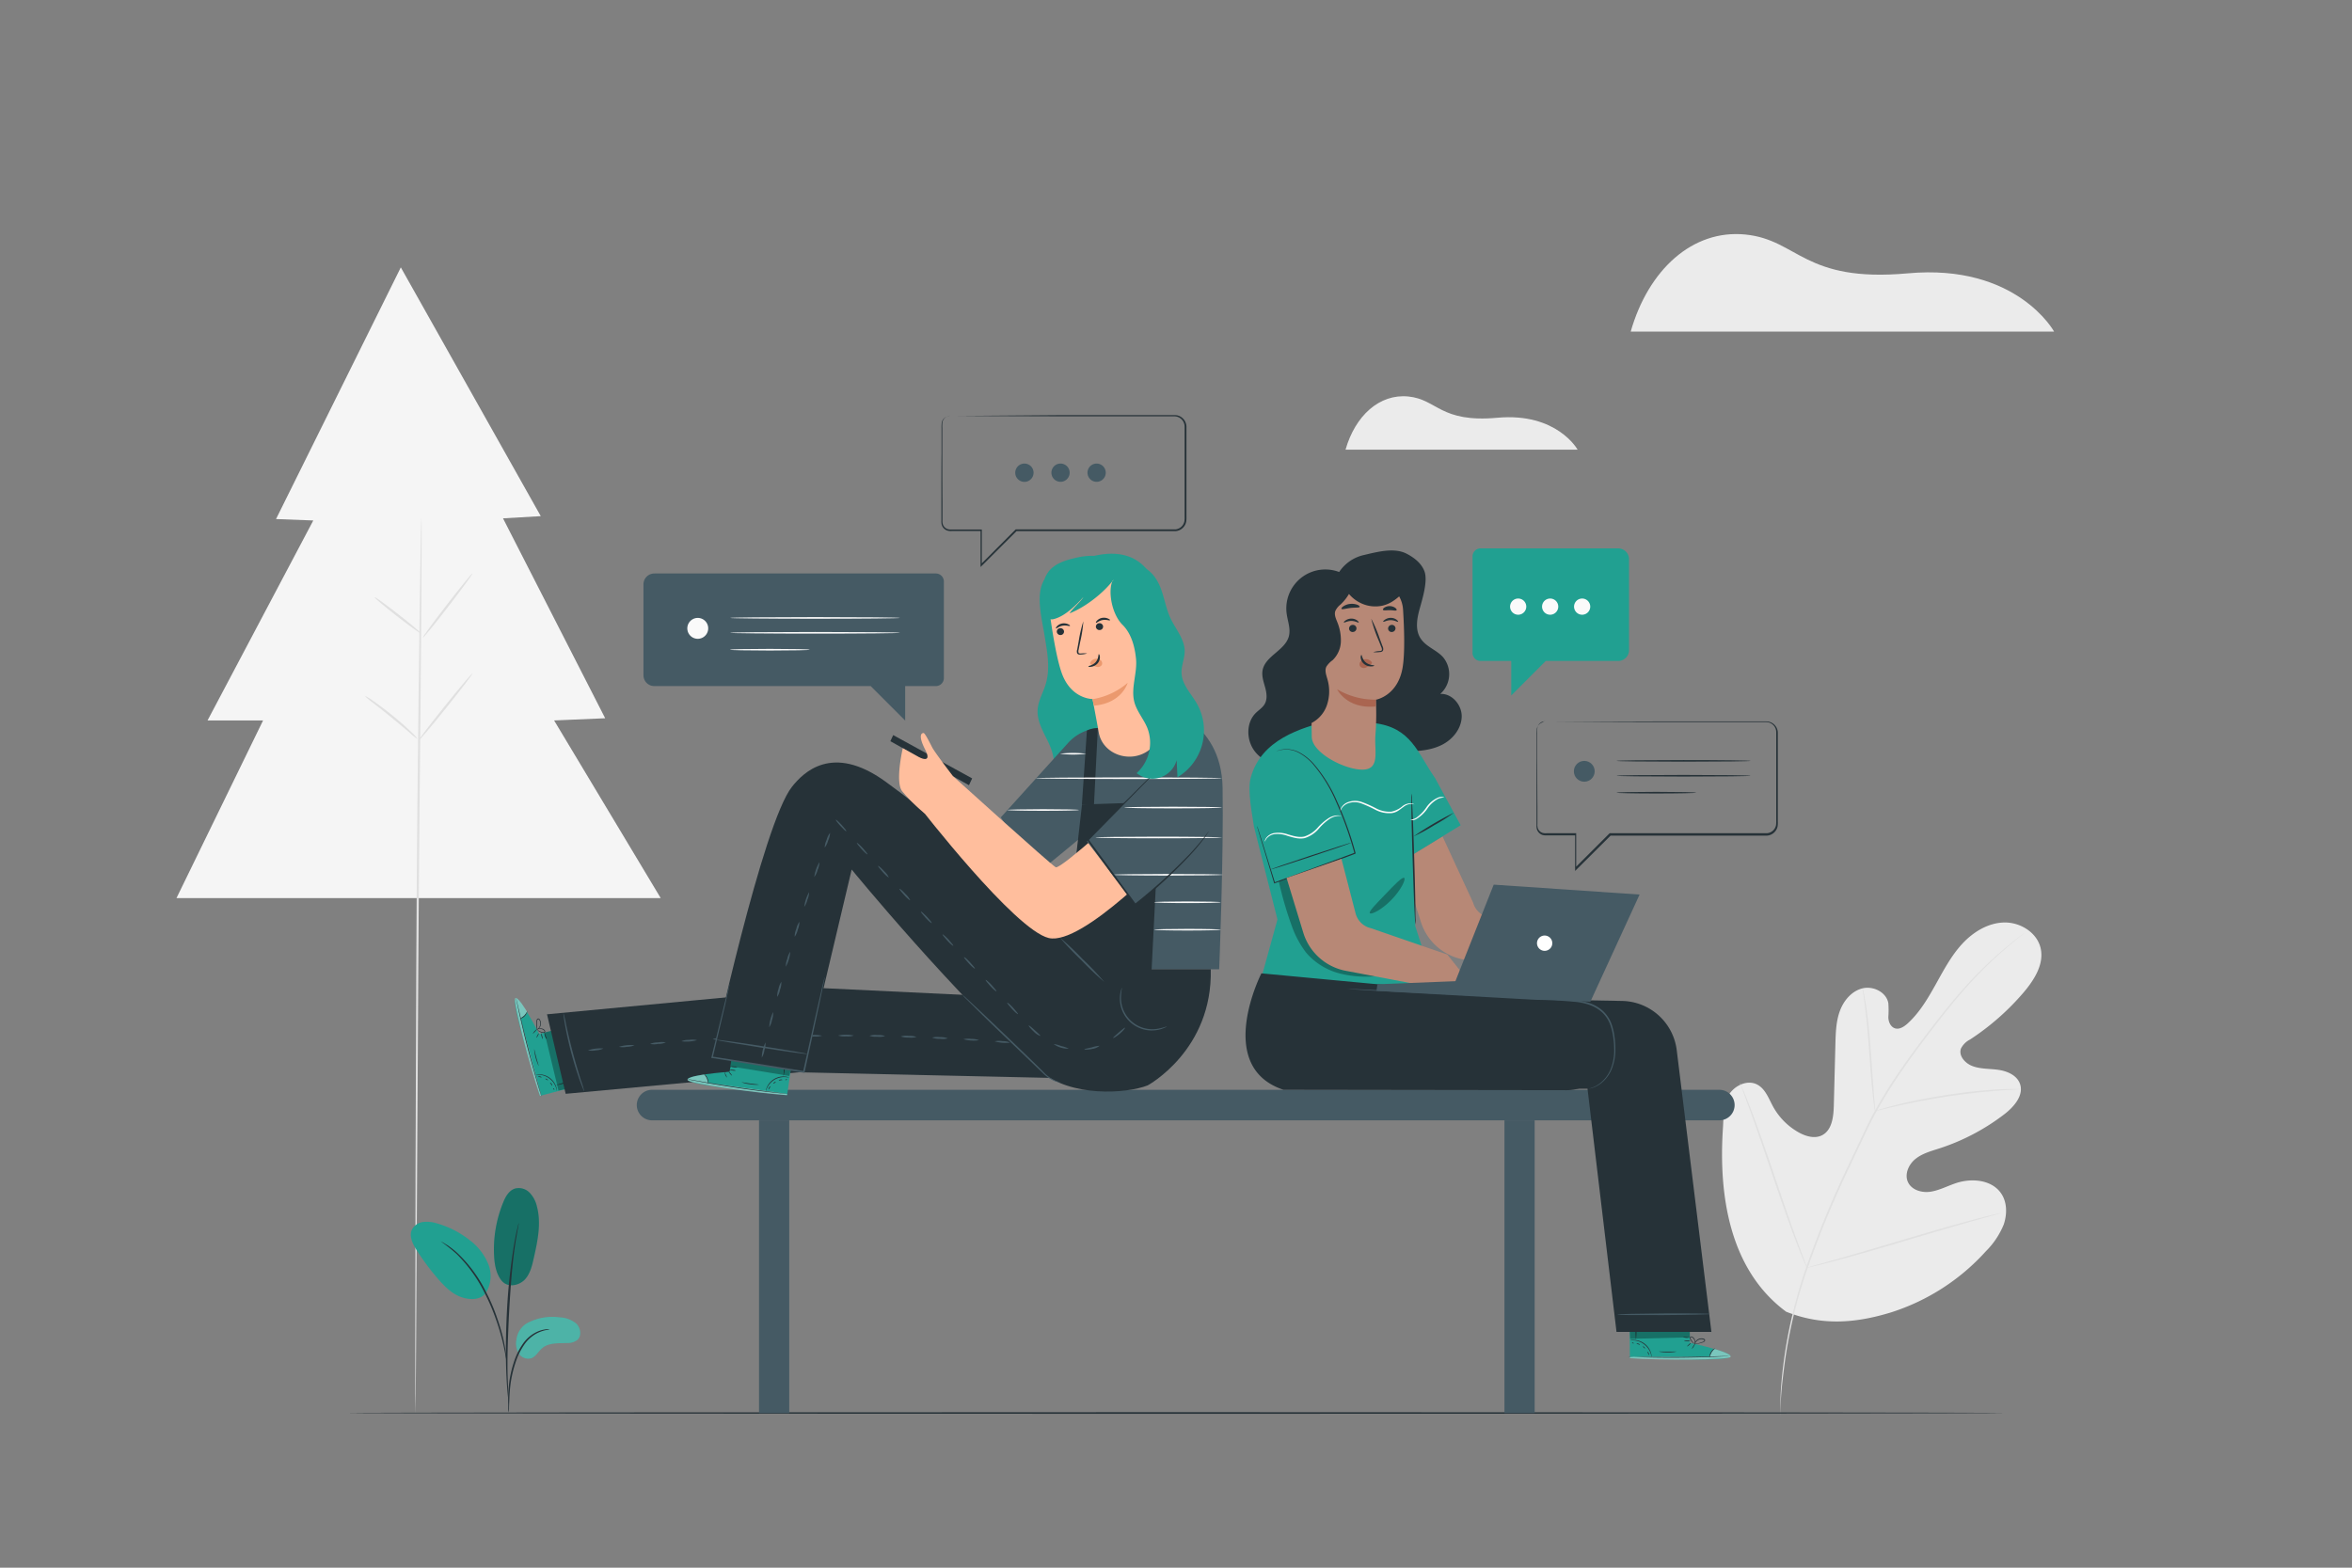 <svg xmlns="http://www.w3.org/2000/svg" viewBox="0 0 750 500"><rect x="0" y="0" width="750" height="500" fill="#808080" stroke="none"/><g id="freepik--background-complete--inject-41"><polygon points="127.81 85.28 88.02 165.55 99.9 166 66.18 229.78 83.89 229.78 56.27 286.45 210.69 286.45 176.69 229.78 192.98 229.08 160.4 165.32 172.44 164.62 127.81 85.28" style="fill:#f5f5f5"></polygon><path d="M134.39,165.2c.19,0-.07,41.59-.6,92.89s-1.11,192.83-1.31,192.83.07-141.52.6-192.84S134.19,165.2,134.39,165.2Z" style="fill:#e0e0e0"></path><path d="M150.63,182.91c.16.12-3.25,4.79-7.6,10.44s-8,10.13-8.17,10,3.25-4.79,7.61-10.44S150.48,182.79,150.63,182.91Z" style="fill:#e0e0e0"></path><path d="M134.07,201.9c-.12.15-3.49-2.27-7.52-5.41s-7.2-5.81-7.08-6,3.49,2.27,7.52,5.41S134.19,201.74,134.07,201.9Z" style="fill:#e0e0e0"></path><path d="M133.16,235.69a16.23,16.23,0,0,1-2.52-2c-1.5-1.27-3.57-3-5.89-4.91s-4.45-3.57-6-4.78a16.49,16.49,0,0,1-2.43-2.07,13.09,13.09,0,0,1,2.73,1.66c1.63,1.12,3.82,2.74,6.15,4.64s4.36,3.72,5.78,5.08A13.72,13.72,0,0,1,133.16,235.69Z" style="fill:#e0e0e0"></path><path d="M150.65,214.8c.15.12-3.58,5-8.33,10.93s-8.73,10.62-8.89,10.5,3.58-5,8.34-10.94S150.5,214.68,150.65,214.8Z" style="fill:#e0e0e0"></path><path d="M569.55,418.35c-18.13-13.41-21.57-37.29-20.14-58.61.24-3.56,0-7.33,1.78-10.39s5.9-5.08,9.08-3.47c2.64,1.34,3.71,4.45,5.12,7.05a21.1,21.1,0,0,0,8.21,8.26c2.26,1.25,5.08,2.07,7.39.9,3.17-1.59,3.67-5.82,3.77-9.37l.51-19.81c.1-3.54.2-7.16,1.43-10.49s3.79-6.37,7.24-7.2,7.61,1.26,8.21,4.75a30.94,30.94,0,0,1,0,4.41c0,1.48.7,3.13,2.1,3.59s2.89-.5,4-1.5c3.83-3.46,6.49-8,9-12.49s4.93-9.12,8.42-12.91,8.24-6.73,13.39-6.85,10.53,3.2,11.66,8.23-2,10-5.32,13.94a79.85,79.85,0,0,1-17.19,15.15,6.55,6.55,0,0,0-2.89,2.86c-.86,2.34,1.34,4.76,3.67,5.62,2.65,1,5.56.79,8.35,1.21s5.78,1.73,6.76,4.38c1.35,3.67-1.84,7.36-4.94,9.75a68.88,68.88,0,0,1-20.69,10.9c-2.68.87-5.48,1.61-7.67,3.37s-3.58,4.91-2.37,7.44,4.48,3.45,7.26,3,5.31-1.82,8-2.71c5-1.68,11.35-1.13,14.37,3.18,2,2.84,2,6.7.89,10a25.76,25.76,0,0,1-5.73,8.57A68.86,68.86,0,0,1,603,418.58c-11.58,3.54-22.22,4.25-33.46-.23" style="fill:#ebebeb"></path><path d="M567.85,451.87c-.27-4.73-.13-9.27.95-17.7a154.06,154.06,0,0,1,6.82-29,317,317,0,0,1,13.89-33.75l4.1-8.66c1.35-2.84,2.69-5.66,4.17-8.33a157.58,157.58,0,0,1,9.41-14.89c3.23-4.59,6.46-8.83,9.51-12.78s6-7.56,8.79-10.74a126.48,126.48,0,0,1,14.35-14c1.82-1.53,3.27-2.66,4.26-3.42l1.14-.86c.25-.19.39-.28.39-.28a3.51,3.51,0,0,1-.36.32l-1.1.9c-1,.79-2.4,1.95-4.19,3.5a132.6,132.6,0,0,0-14.21,14.14c-2.78,3.19-5.68,6.82-8.72,10.77s-6.25,8.2-9.45,12.79a157.93,157.93,0,0,0-9.36,14.85c-1.47,2.66-2.8,5.46-4.15,8.31s-2.72,5.73-4.1,8.66a320.22,320.22,0,0,0-13.9,33.68,156.3,156.3,0,0,0-6.92,28.89c-1.12,8.39-1.52,12.93-1.32,17.65" style="fill:#e0e0e0"></path><path d="M597.92,354.38a7.81,7.81,0,0,1-.28-1.53c-.15-1-.32-2.42-.51-4.19-.39-3.54-.75-8.46-1.14-13.88s-.84-10.31-1.3-13.84c-.23-1.77-.42-3.19-.58-4.18a8.56,8.56,0,0,1-.17-1.54,8.42,8.42,0,0,1,.38,1.51c.21,1,.47,2.39.74,4.16.56,3.52,1.07,8.43,1.46,13.85s.73,10.24,1,13.89c.14,1.7.26,3.11.34,4.2A9,9,0,0,1,597.92,354.38Z" style="fill:#e0e0e0"></path><path d="M644.35,347.39a1.58,1.58,0,0,1-.48.06l-1.37.08c-1.19.05-2.91.13-5,.3-4.24.3-10.09.92-16.51,1.9s-12.19,2.13-16.33,3.08c-2.08.46-3.75.88-4.91,1.17l-1.33.32a1.55,1.55,0,0,1-.47.08s.14-.08.44-.18l1.31-.42c1.14-.35,2.8-.83,4.87-1.34,4.13-1.05,9.91-2.25,16.34-3.24s12.3-1.55,16.57-1.75c2.12-.12,3.85-.14,5-.13l1.38,0A1.68,1.68,0,0,1,644.35,347.39Z" style="fill:#e0e0e0"></path><path d="M576.17,404.33a2.42,2.42,0,0,1-.29-.57l-.73-1.67c-.62-1.46-1.48-3.6-2.5-6.25-2-5.29-4.64-12.69-7.41-20.89S559.93,359.33,558,354c-1-2.61-1.76-4.75-2.33-6.3-.26-.7-.47-1.27-.64-1.71a2.37,2.37,0,0,1-.18-.62,4.13,4.13,0,0,1,.28.58l.73,1.67c.62,1.46,1.48,3.6,2.5,6.24,2,5.3,4.65,12.7,7.41,20.9s5.31,15.62,7.27,20.94c1,2.61,1.76,4.75,2.34,6.3.26.7.46,1.27.63,1.71A4.21,4.21,0,0,1,576.17,404.33Z" style="fill:#e0e0e0"></path><path d="M638.13,386.86a3.53,3.53,0,0,1-.62.21l-1.8.52-6.64,1.86c-5.61,1.58-13.32,3.86-21.84,6.4s-16.26,4.76-21.9,6.25c-2.82.75-5.1,1.33-6.69,1.7l-1.83.42a2.84,2.84,0,0,1-.64.11,3.15,3.15,0,0,1,.62-.21l1.8-.52,6.64-1.86c5.61-1.58,13.32-3.86,21.84-6.4s16.26-4.76,21.9-6.25c2.81-.75,5.1-1.33,6.69-1.7l1.83-.42A2.84,2.84,0,0,1,638.13,386.86Z" style="fill:#e0e0e0"></path><path d="M520,105.75H655S643.1,84,608.34,87.18c-33.2,3-34.89-10.69-51.77-12.38S525.62,86.06,520,105.75Z" style="fill:#ebebeb"></path><path d="M429.06,143.42h74s-6.55-11.91-25.6-10.18c-18.2,1.66-19.12-5.86-28.37-6.78S432.14,132.63,429.06,143.42Z" style="fill:#ebebeb"></path></g><g id="freepik--Floor--inject-41"><path d="M639.4,450.66c0,.14-118.39.26-264.39.26s-264.41-.12-264.41-.26S229,450.4,375,450.4,639.4,450.51,639.4,450.66Z" style="fill:#263238"></path></g><g id="freepik--Seat--inject-41"><path d="M548.26,357.32H207.93a4.87,4.87,0,0,1-4.87-4.87h0a4.87,4.87,0,0,1,4.87-4.87H548.26a4.87,4.87,0,0,1,4.87,4.87h0A4.87,4.87,0,0,1,548.26,357.32Z" style="fill:#455a64"></path><rect x="242.04" y="357.32" width="9.63" height="93.37" style="fill:#455a64"></rect><rect x="479.74" y="357.32" width="9.63" height="93.37" style="fill:#455a64"></rect></g><g id="freepik--character-2--inject-41"><path d="M429.67,183.83a12.43,12.43,0,0,0-19.4,11.75c.31,2.47,1.35,4.95.72,7.36-1.19,4.5-7.54,6.26-8.38,10.84-.33,1.81.31,3.63.8,5.4s.79,3.77-.13,5.36c-.67,1.18-1.9,1.92-2.86,2.88-3.1,3.09-3,8.51-.45,12s7.18,5.22,11.55,5.08a25.57,25.57,0,0,0,12.28-4.2" style="fill:#263238"></path><path d="M425.59,185.35A12.82,12.82,0,0,1,435,177c4.27-1,9.57-2.42,13.48-.43,2.44,1.25,4.78,3.06,5.74,5.63,1.14,3-.61,8.72-1.49,11.86s-1.53,6.7.2,9.46,5.1,3.72,7.22,6.07a8.44,8.44,0,0,1-.88,11.73c3.78-.22,7,3.63,6.83,7.41s-2.89,7.1-6.26,8.81-7.27,2.07-11.05,2.08a66.84,66.84,0,0,1-14-1.45c-3.78-.8-7.72-2.07-10.18-5.05-2.26-2.74-2.89-6.48-2.89-10,0-12.57,6.57-25,3.71-37.26" style="fill:#263238"></path><path d="M448.15,278.58,453,293.76A17.54,17.54,0,0,0,466.61,306L499,312l8.81-.28L499,300.84l-24.34-8.3a6.54,6.54,0,0,1-4.92-4.66L460,266.79l-12.27,7.53Z" style="fill:#b78876"></path><path d="M400.4,263.73c.45,2.35,7.3,19.45,7.3,19.45s26.66-9,26.31-10.37c-.29-1.07-5.41-18.19-11.55-27.67a13.87,13.87,0,0,0-10.68-6.43c-1.2-.08-3.8,1.17-4.51,1.57C401.66,243.45,396.89,245.58,400.4,263.73Z" style="fill:#455a64"></path><path d="M438,230.6c12.06,1.35,14,9.54,19.64,17.61l8.13,15-15,9.17.52,23,7.12,22-56.25-5.29,5.19-18.84-7.49-29.58c-.57-4-2.12-11.53-1.07-15.49,3.27-12.39,16.16-16,25-18.32,1.83-.47,10.65-.44,12.18-.07" style="fill:#21A091"></path><path d="M400.89,263.49l.12.32c.07.23.18.55.31.95.27.85.66,2.07,1.15,3.63,1,3.16,2.39,7.67,4.1,13.14l-.19-.09,25-9.24.62-.26-.1.21a110.06,110.06,0,0,0-5.87-16.46,46.59,46.59,0,0,0-7.44-12.07,16.4,16.4,0,0,0-4.21-3.41,8.72,8.72,0,0,0-3.89-1.15,7.12,7.12,0,0,0-.79,0l-.7.07-.59.07-.48.13-.66.17-.23.05a.61.61,0,0,1,.22-.08l.65-.21.48-.14a4.77,4.77,0,0,1,.6-.09l.7-.09a5.47,5.47,0,0,1,.81,0,8.82,8.82,0,0,1,4,1.12,16.46,16.46,0,0,1,4.29,3.41,46.12,46.12,0,0,1,7.56,12.1,108.12,108.12,0,0,1,5.91,16.51l0,.15-.14.06-.63.26c-9.38,3.51-18.08,6.63-25.07,9.18l-.14.06,0-.15c-1.65-5.49-3-10-4-13.18-.47-1.57-.83-2.8-1.08-3.66-.12-.4-.21-.72-.28-1A2.17,2.17,0,0,1,400.89,263.49Z" style="fill:#263238"></path><path d="M431,268.75c0,.09-5.75,2.09-12.91,4.46s-13,4.22-13,4.12,5.75-2.09,12.92-4.46S430.94,268.65,431,268.75Z" style="fill:#263238"></path><g style="opacity:0.3"><path d="M407.79,281.12A114.38,114.38,0,0,0,412,295.55a31,31,0,0,0,4.54,8.34,21,21,0,0,0,10.91,6.65,34.45,34.45,0,0,0,12.88.63l-21.41-12.1-5.7-19.79Z"></path></g><path d="M410.25,280l5.28,17.28a17.62,17.62,0,0,0,13.61,12.35l32.39,6.15,8.81-.28-8.81-11.05-24.35-8.4a6.56,6.56,0,0,1-4.91-4.73l-4.51-17.39Z" style="fill:#b78876"></path><path d="M451.34,294.78a12.2,12.2,0,0,1-.15-1.63c-.05-1.15-.13-2.65-.22-4.47-.16-3.77-.34-9-.52-14.73s-.3-11-.37-14.74c0-1.82,0-3.32-.05-4.47a11.17,11.17,0,0,1,.05-1.64,9,9,0,0,1,.15,1.63c.06,1.15.13,2.65.22,4.47.16,3.77.35,9,.52,14.73s.31,11,.37,14.74c0,1.82,0,3.33.06,4.47A8.76,8.76,0,0,1,451.34,294.78Z" style="fill:#263238"></path><g style="opacity:0.3"><path d="M447.77,280c.59.38-.93,3.77-4.08,7s-6.49,4.83-6.88,4.24,2.08-3,5-6.06S447.15,279.61,447.77,280Z"></path></g><path d="M463.6,259.22a55.5,55.5,0,0,1-6.31,4,53.07,53.07,0,0,1-6.58,3.56,106.59,106.59,0,0,1,12.89-7.57Z" style="fill:#263238"></path><path d="M427.74,260.24c0,.05-.4-.06-1.09,0a5.73,5.73,0,0,0-2.74,1,17.08,17.08,0,0,0-3.27,2.95,9.77,9.77,0,0,1-4.57,3.11c-2,.45-3.9-.25-5.49-.7a9,9,0,0,0-4.29-.53,4.05,4.05,0,0,0-2.45,1.44,6.59,6.59,0,0,0-.52.95s0-.11,0-.3a2.73,2.73,0,0,1,.34-.77,4.1,4.1,0,0,1,2.53-1.68,9.13,9.13,0,0,1,4.51.42c1.6.44,3.41,1.08,5.23.67a9.63,9.63,0,0,0,4.35-2.95,16.67,16.67,0,0,1,3.42-2.93,5.53,5.53,0,0,1,2.93-.86,3,3,0,0,1,.82.11C427.65,260.19,427.75,260.22,427.74,260.24Z" style="fill:#fafafa"></path><path d="M451,256.56a4.77,4.77,0,0,0-1-.17,4.42,4.42,0,0,0-2.49,1c-.48.33-1,.75-1.58,1.14a5.15,5.15,0,0,1-2.15.81,9.4,9.4,0,0,1-5.07-1,42,42,0,0,0-4.61-2.1,6.19,6.19,0,0,0-3.95-.12,4.22,4.22,0,0,0-2.2,1.52c-.36.52-.45.89-.5.88s0-.1,0-.27a2.57,2.57,0,0,1,.3-.72,4.15,4.15,0,0,1,2.25-1.75,6.4,6.4,0,0,1,4.22,0,36.31,36.31,0,0,1,4.68,2.09,9.15,9.15,0,0,0,4.78,1,7.91,7.91,0,0,0,3.59-1.79,4.35,4.35,0,0,1,2.7-.88,1.83,1.83,0,0,1,.76.21C450.89,256.48,451,256.54,451,256.56Z" style="fill:#fafafa"></path><path d="M449.7,261.56a8.82,8.82,0,0,0,1.83-.69,12.67,12.67,0,0,0,3.31-3.38,8.71,8.71,0,0,1,3.79-3.13,2.6,2.6,0,0,1,2,0,6.53,6.53,0,0,0-1.91.35,9.51,9.51,0,0,0-3.51,3.11,11.15,11.15,0,0,1-3.54,3.39A2.82,2.82,0,0,1,449.7,261.56Z" style="fill:#fafafa"></path><path d="M538.88,428.28l-.16-10.18-19.07.18.08,14.9,1.18.06c5.27.24,26.79.87,30.3-.23C555.12,431.78,538.88,428.28,538.88,428.28Z" style="fill:#21A091"></path><g style="opacity:0.4"><path d="M546.82,430.28s5.69,1.58,5,2.52-22.47,1.13-32.08.38l0-.43h25.4S545.71,430.33,546.82,430.28Z" style="fill:#fff"></path></g><path d="M519.45,432.74l.33,0,.94.05,3.47.12c2.93.08,7,.14,11.45.1s8.52-.15,11.44-.28l3.47-.17.94-.07a1.14,1.14,0,0,0,.33,0h-.33l-1,0-3.46.1c-2.93.08-7,.18-11.44.21s-8.52,0-11.44,0l-3.47,0h-1.28Z" style="fill:#263238"></path><path d="M545.15,433a8.06,8.06,0,0,1,.63-1.66,7.58,7.58,0,0,1,1.17-1.33,2.52,2.52,0,0,0-1.36,1.21A2.58,2.58,0,0,0,545.15,433Z" style="fill:#263238"></path><path d="M539.5,430.24s.32-.3.59-.74.46-.83.4-.86-.32.3-.59.74S539.45,430.2,539.5,430.24Z" style="fill:#263238"></path><path d="M538,429.43c0,.05.34-.15.67-.45s.55-.58.51-.63-.34.16-.67.46S537.91,429.39,538,429.43Z" style="fill:#263238"></path><path d="M537,427.64c0,.07.44.12,1,.12a2.39,2.39,0,0,0,1-.11,2.14,2.14,0,0,0-1-.12A2.32,2.32,0,0,0,537,427.64Z" style="fill:#263238"></path><path d="M536.61,426.38a2.84,2.84,0,0,0,2.26.15,128.54,128.54,0,0,1-2.26-.15Z" style="fill:#263238"></path><path d="M540.13,428.57a3.71,3.71,0,0,0,1.23,0,7.17,7.17,0,0,0,1.3-.3,3.54,3.54,0,0,0,.74-.31.67.67,0,0,0,.3-.39.49.49,0,0,0-.19-.49,2.25,2.25,0,0,0-2.77.69,2.12,2.12,0,0,0-.39.82.7.7,0,0,0,0,.33,3.26,3.26,0,0,1,.55-1,2.17,2.17,0,0,1,1-.69,1.9,1.9,0,0,1,1.46.09c.2.14.12.37-.09.5a3.89,3.89,0,0,1-.69.3,8.92,8.92,0,0,1-1.26.34C540.6,428.52,540.13,428.53,540.13,428.57Z" style="fill:#263238"></path><path d="M540.45,428.63a1.19,1.19,0,0,0,.13-.86,1.94,1.94,0,0,0-.34-.89,1.25,1.25,0,0,0-1-.62.5.5,0,0,0-.38.57,1.44,1.44,0,0,0,.22.55,3.89,3.89,0,0,0,.58.74,1.8,1.8,0,0,0,.71.49s-.25-.22-.59-.61a4.18,4.18,0,0,1-.52-.73c-.17-.26-.29-.72,0-.78s.62.27.81.52a2,2,0,0,1,.35.79A4.38,4.38,0,0,1,540.45,428.63Z" style="fill:#263238"></path><path d="M519.8,427.52s.54-.06,1.41,0a6,6,0,0,1,3.08,1.24,6.17,6.17,0,0,1,2,2.69c.29.82.33,1.37.37,1.36a1.25,1.25,0,0,0,0-.38,5.19,5.19,0,0,0-.22-1,5.8,5.8,0,0,0-5.17-4.05,5.39,5.39,0,0,0-1.05,0C519.93,427.47,519.8,427.5,519.8,427.52Z" style="fill:#263238"></path><path d="M521.71,419.57a30.86,30.86,0,0,0-.14,3.91,36.84,36.84,0,0,0,.1,3.92,31,31,0,0,0,.14-3.92A36.72,36.72,0,0,0,521.71,419.57Z" style="fill:#263238"></path><path d="M529,431.08a11,11,0,0,0,2.79.25,10.69,10.69,0,0,0,2.79-.24c0-.07-1.25,0-2.79,0S529,431,529,431.08Z" style="fill:#263238"></path><path d="M525.29,431.11c0,.05.1.26.23.55s.2.53.27.53.09-.3-.06-.63S525.33,431.06,525.29,431.11Z" style="fill:#263238"></path><path d="M523.86,429.37s.08.24.28.44.4.32.44.28-.08-.25-.28-.45S523.91,429.32,523.86,429.37Z" style="fill:#263238"></path><path d="M521.84,428.58c0,.07.27.06.55.16s.48.24.53.2-.11-.31-.46-.42S521.82,428.53,521.84,428.58Z" style="fill:#263238"></path><path d="M520.4,428.22c0,.06.09.16.25.22s.3.06.33,0-.09-.16-.25-.22S520.42,428.16,520.4,428.22Z" style="fill:#263238"></path><g style="opacity:0.3"><polygon points="519.82 427.01 538.87 426.53 538.82 424.23 519.68 424.53 519.82 427.01"></polygon></g><path d="M461.53,318.24l55.72,1A17.9,17.9,0,0,1,534.68,335l11.05,89.8H515.47l-9.25-77.56H462.28Z" style="fill:#263238"></path><path d="M545.35,419.08c0,.14-6.63.3-14.8.35s-14.81,0-14.81-.16,6.62-.31,14.8-.36S545.35,418.94,545.35,419.08Z" style="fill:#455a64"></path><path d="M409.29,347.58c-22.24-7.36-7.06-37.14-7.06-37.14l97.21,9.14a14.06,14.06,0,0,1,14.16,14.07h0a14.05,14.05,0,0,1-14.06,14.06l-90.25-.13" style="fill:#263238"></path><polygon points="438.94 316.02 439.22 313.92 464.1 312.94 476.31 282.15 522.83 285.31 507.13 319.49 438.94 316.02" style="fill:#455a64"></polygon><path d="M494.62,302.12a2.44,2.44,0,1,1-.76-3.36A2.44,2.44,0,0,1,494.62,302.12Z" style="fill:#fff"></path><path d="M429.52,315.41a.81.81,0,0,1,.29,0h.85l3.25.13,12,.56,39.44,2c1.92.09,3.83.25,5.7.27s3.73.1,5.55.21,3.61.23,5.35.41a20,20,0,0,1,5.08,1,12.18,12.18,0,0,1,4.23,2.56,10.73,10.73,0,0,1,2.57,3.9,19,19,0,0,1,1,4.21,27.69,27.69,0,0,1,.28,4,16.21,16.21,0,0,1-1.34,6.71,11.17,11.17,0,0,1-3.16,4.08,9.11,9.11,0,0,1-2.88,1.54,4.92,4.92,0,0,1-1.12.22s.39-.08,1.09-.32a9.15,9.15,0,0,0,2.78-1.6,11.12,11.12,0,0,0,3-4,16,16,0,0,0,1.24-6.59,26.94,26.94,0,0,0-.31-3.92,18.4,18.4,0,0,0-1-4.11,10.14,10.14,0,0,0-2.47-3.73,11.9,11.9,0,0,0-4.08-2.44,19.46,19.46,0,0,0-5-1c-1.73-.17-3.51-.29-5.33-.39s-3.66-.17-5.53-.2-3.78-.18-5.71-.27l-39.44-2.2-12-.73-3.25-.22-.84-.07Z" style="fill:#455a64"></path><path d="M417.63,187.28l.06,3,.6,44.73c.07,5.2,10.74,10.58,16.3,10.46h0c5.61-.12,3.61-6.09,4-11a87.59,87.59,0,0,0,.14-11.3s7.09-1.18,8.56-10.44c.73-4.6.5-12.15.11-18.32a9.77,9.77,0,0,0-10.78-9.11Z" style="fill:#b78876"></path><path d="M445,200.37a1.19,1.19,0,0,1-1.15,1.2,1.13,1.13,0,0,1-1.22-1.07,1.19,1.19,0,0,1,1.14-1.2A1.14,1.14,0,0,1,445,200.37Z" style="fill:#263238"></path><path d="M445.81,198.31c-.15.15-1.05-.51-2.33-.51s-2.21.64-2.35.49.08-.35.49-.65a3.25,3.25,0,0,1,1.88-.58,3.08,3.08,0,0,1,1.85.6C445.75,198,445.88,198.24,445.81,198.31Z" style="fill:#263238"></path><path d="M432.55,200.37a1.18,1.18,0,0,1-1.14,1.2,1.13,1.13,0,0,1-1.23-1.07,1.19,1.19,0,0,1,1.14-1.2A1.14,1.14,0,0,1,432.55,200.37Z" style="fill:#263238"></path><path d="M433.25,198.55c-.15.15-1.05-.51-2.33-.51s-2.21.64-2.35.49.08-.35.49-.65a3.26,3.26,0,0,1,1.89-.58,3.12,3.12,0,0,1,1.85.6C433.19,198.2,433.32,198.48,433.25,198.55Z" style="fill:#263238"></path><path d="M437.89,208a8.31,8.31,0,0,1,2.07-.37c.33,0,.64-.1.69-.32a1.63,1.63,0,0,0-.22-1c-.3-.79-.63-1.62-1-2.49a43.22,43.22,0,0,1-2.17-6.49,42.31,42.31,0,0,1,2.69,6.31l.92,2.49a1.89,1.89,0,0,1,.17,1.28.83.83,0,0,1-.54.48,2,2,0,0,1-.55.08A8.28,8.28,0,0,1,437.89,208Z" style="fill:#263238"></path><path d="M438.77,223.14a23.56,23.56,0,0,1-12.4-3.31s3,6.36,12.27,5.49Z" style="fill:#aa6550"></path><path d="M437.35,211.1a2.29,2.29,0,0,0-2.07-.85,2.07,2.07,0,0,0-1.45.77,1.33,1.33,0,0,0-.1,1.53,1.55,1.55,0,0,0,1.67.42,4.81,4.81,0,0,0,1.64-1,1.61,1.61,0,0,0,.36-.38.42.42,0,0,0,0-.48" style="fill:#aa6550"></path><path d="M434.13,208.9c.2,0,.21,1.38,1.39,2.36s2.67.84,2.68,1-.33.27-1,.29a3.48,3.48,0,0,1-2.23-.78,3,3,0,0,1-1.08-2C433.88,209.24,434,208.9,434.13,208.9Z" style="fill:#263238"></path><path d="M425.16,183c0-.11.15-.17.23-.14s.1.15.06.26-.15.17-.23.14A.19.19,0,0,1,425.16,183Z" style="fill:#263238"></path><path d="M417.15,231.08a10.12,10.12,0,0,0,5.91-6,13.74,13.74,0,0,0,.2-8.53c-.37-1.29-.89-2.7-.32-3.91a7.39,7.39,0,0,1,2-2.08,8.64,8.64,0,0,0,2.63-5.83,15.06,15.06,0,0,0-1.18-6.41c-.44-1.12-1-2.34-.57-3.48a5.48,5.48,0,0,1,1.61-2,15.24,15.24,0,0,0,3.22-4.3,4.3,4.3,0,0,0,.44-3.67c-.67-1.39-2.42-1.83-4-1.94-3.66-.28-7.71.53-10,3.37-2.09,2.54-2.33,6.09-2.48,9.38-.46,10.37-.92,20.84.87,31.07" style="fill:#263238"></path><path d="M451,186.25a15,15,0,0,1-1.58.86,11.55,11.55,0,0,0-1.34,1.16c-.23.23-.49.49-.72.75-.07.07-.1.14-.17.21l-.26.26-.65.61a15.74,15.74,0,0,1-2,1.56,10.47,10.47,0,0,1-3.44,1.51,10.71,10.71,0,0,1-7-.86,11,11,0,0,1-3.86-3.09c-1.57-2.1-1.82-3.8-1.09-4.73s2.55-.79,4.59-.29a26.12,26.12,0,0,0,3,.6,7.11,7.11,0,0,0,2.41-.06,5.77,5.77,0,0,0,1.12-.4c.52-.23,1.17-.58,1.91-.93.38-.18.77-.36,1.2-.52l.64-.23c.23-.08.49-.17.73-.23a8.4,8.4,0,0,1,2.78-.22,5,5,0,0,1,3.78,2C451.62,185.15,451.39,185.88,451,186.25Z" style="fill:#263238"></path><path d="M433.58,193.54c-.13.35-1.4.18-2.9.36s-2.71.59-2.91.28c-.09-.15.12-.47.61-.81a4.8,4.8,0,0,1,2.16-.76,5,5,0,0,1,2.27.27C433.36,193.1,433.63,193.38,433.58,193.54Z" style="fill:#263238"></path><path d="M445.34,194.61c-.23.29-1.11,0-2.17,0s-1.95.19-2.16-.11c-.09-.15.05-.44.45-.72a3.15,3.15,0,0,1,3.48.11C445.31,194.17,445.44,194.47,445.34,194.61Z" style="fill:#263238"></path></g><g id="freepik--character-1--inject-41"><path d="M171.93,329.75l9.88-2.48,4.75,18.47-14.41,3.78-.37-1.13c-1.59-5-7.75-25.66-7.6-29.33C164.36,315,171.93,329.75,171.93,329.75Z" style="fill:#21A091"></path><g style="opacity:0.4"><path d="M168,322.59s-3-5.09-3.73-4.17,4.71,22,7.92,31.1l.41-.14L166,324.84S168.19,323.68,168,322.59Z" style="fill:#fff"></path></g><path d="M172.64,349.67a1.43,1.43,0,0,1-.11-.31c-.09-.27-.19-.57-.29-.9-.28-.9-.62-2-1-3.32-.83-2.81-1.93-6.7-3.05-11s-2-8.27-2.68-11.13l-.73-3.39c-.06-.35-.12-.65-.18-.93s-.05-.32-.05-.32a1.3,1.3,0,0,1,.1.31c.06.28.14.58.22.92.22.92.48,2,.8,3.37.67,2.85,1.63,6.79,2.74,11.11s2.2,8.23,3,11.05c.37,1.31.69,2.43.94,3.33.09.34.18.64.25.92A1.58,1.58,0,0,1,172.64,349.67Z" style="fill:#263238"></path><path d="M165.71,324.92a8,8,0,0,0,1.45-1,6.93,6.93,0,0,0,1-1.48,3.07,3.07,0,0,1-2.43,2.52Z" style="fill:#263238"></path><path d="M169.89,329.65s.2-.38.55-.76.68-.65.73-.61-.2.39-.56.77S169.93,329.7,169.89,329.65Z" style="fill:#263238"></path><path d="M171.06,331c-.05,0,.06-.38.27-.77s.41-.68.47-.65-.06.37-.27.76S171.12,331,171.06,331Z" style="fill:#263238"></path><path d="M173.05,331.44a4.39,4.39,0,0,1-.52-1.92,2.2,2.2,0,0,1,.37.93A2.36,2.36,0,0,1,173.05,331.44Z" style="fill:#263238"></path><path d="M174.36,331.45a2,2,0,0,1-.59-1,1.93,1.93,0,0,1-.14-1.14,5.52,5.52,0,0,1,.36,1.07A5.23,5.23,0,0,1,174.36,331.45Z" style="fill:#263238"></path><path d="M171.33,328.61a3.76,3.76,0,0,1-.29-1.19,6.94,6.94,0,0,1,0-1.33,3.41,3.41,0,0,1,.11-.8.65.65,0,0,1,.29-.39.49.49,0,0,1,.52.06,2.24,2.24,0,0,1,.06,2.85,2.14,2.14,0,0,1-.69.59.83.83,0,0,1-.31.12,3.69,3.69,0,0,0,.87-.8,2.25,2.25,0,0,0,.4-1.19,2,2,0,0,0-.46-1.39c-.19-.15-.4,0-.47.22a4.55,4.55,0,0,0-.11.74,8.15,8.15,0,0,0,0,1.31C171.26,328.15,171.37,328.6,171.33,328.61Z" style="fill:#263238"></path><path d="M171.2,328.32A1.19,1.19,0,0,1,172,328a2.08,2.08,0,0,1,1,.1,1.25,1.25,0,0,1,.86.83.5.5,0,0,1-.46.51,1.55,1.55,0,0,1-.58-.06,3.63,3.63,0,0,1-.86-.38,1.94,1.94,0,0,1-.66-.55s.28.18.74.41a4.25,4.25,0,0,0,.84.31c.29.1.77.09.74-.22s-.42-.53-.7-.65a2.14,2.14,0,0,0-.86-.14A5.08,5.08,0,0,0,171.2,328.32Z" style="fill:#263238"></path><path d="M177.6,348s-.09-.55-.4-1.35a6,6,0,0,0-5.11-3.85c-.86-.07-1.4,0-1.4,0a1.12,1.12,0,0,1,.37-.09,4.42,4.42,0,0,1,1.05-.06,5.8,5.8,0,0,1,5.24,3.95,5.46,5.46,0,0,1,.24,1A1.68,1.68,0,0,1,177.6,348Z" style="fill:#263238"></path><path d="M184.79,344.09a33.75,33.75,0,0,1-3.75,1.14,29.88,29.88,0,0,1-3.82.91A35.27,35.27,0,0,1,181,345,34.17,34.17,0,0,1,184.79,344.09Z" style="fill:#263238"></path><path d="M171.77,340a15.64,15.64,0,0,1-1.44-5.38c.07,0,.3,1.21.7,2.7S171.84,340,171.77,340Z" style="fill:#263238"></path><path d="M172.71,343.61c0,.06-.28,0-.59-.08s-.57-.06-.58-.12.27-.17.62-.11S172.75,343.56,172.71,343.61Z" style="fill:#263238"></path><path d="M174.76,344.54s-.25,0-.5-.16-.41-.3-.38-.35.26,0,.5.15S174.79,344.48,174.76,344.54Z" style="fill:#263238"></path><path d="M176,346.29c-.07,0-.13-.24-.29-.49s-.36-.41-.33-.46.32,0,.52.33S176.1,346.29,176,346.29Z" style="fill:#263238"></path><path d="M176.77,347.58c-.06,0-.18,0-.28-.18s-.13-.28-.08-.32.17.05.27.19S176.82,347.55,176.77,347.58Z" style="fill:#263238"></path><g style="opacity:0.3"><polygon points="178.09 347.83 173.63 329.31 175.86 328.76 180.52 347.32 178.09 347.83"></polygon></g><polygon points="180.38 348.86 254.65 342 365.96 344.49 342.55 319 262.63 315.17 174.43 323.5 180.38 348.86" style="fill:#263238"></polygon><path d="M192.4,334.41A6.09,6.09,0,0,1,190,335a6.44,6.44,0,0,1-2.52,0,12.35,12.35,0,0,1,5-.59Z" style="fill:#455a64"></path><path d="M202.34,333.37a6.3,6.3,0,0,1-2.46.51,6.22,6.22,0,0,1-2.51,0,12.07,12.07,0,0,1,5-.5Z" style="fill:#455a64"></path><path d="M212.3,332.48a6,6,0,0,1-2.47.47,6.31,6.31,0,0,1-2.51,0,6.07,6.07,0,0,1,2.47-.48A6.41,6.41,0,0,1,212.3,332.48Z" style="fill:#455a64"></path><path d="M222.27,331.75a12.31,12.31,0,0,1-5,.35,6.05,6.05,0,0,1,2.47-.44A6.15,6.15,0,0,1,222.27,331.75Z" style="fill:#455a64"></path><path d="M232.25,331.16a6.12,6.12,0,0,1-2.48.4,6.24,6.24,0,0,1-2.51-.12,6.12,6.12,0,0,1,2.48-.4A6.22,6.22,0,0,1,232.25,331.16Z" style="fill:#455a64"></path><path d="M242.24,330.73a12.1,12.1,0,0,1-5,.2,5.92,5.92,0,0,1,2.48-.36A6,6,0,0,1,242.24,330.73Z" style="fill:#455a64"></path><path d="M252.24,330.44a6.46,6.46,0,0,1-2.49.32,6.18,6.18,0,0,1-2.51-.2,6.24,6.24,0,0,1,2.49-.32A6,6,0,0,1,252.24,330.44Z" style="fill:#455a64"></path><path d="M262.24,330.29a6.42,6.42,0,0,1-2.5.29,6.11,6.11,0,0,1-2.5-.24,12.38,12.38,0,0,1,5,0Z" style="fill:#455a64"></path><path d="M272.24,330.29a6.21,6.21,0,0,1-2.5.25,6,6,0,0,1-2.5-.27,12.15,12.15,0,0,1,5,0Z" style="fill:#455a64"></path><path d="M282.24,330.44a6.32,6.32,0,0,1-2.51.21,6.2,6.2,0,0,1-2.49-.3,6.11,6.11,0,0,1,2.5-.22A6.21,6.21,0,0,1,282.24,330.44Z" style="fill:#455a64"></path><path d="M292.23,330.73a6.41,6.41,0,0,1-2.51.18,6.5,6.5,0,0,1-2.49-.34,6,6,0,0,1,2.51-.18A6.19,6.19,0,0,1,292.23,330.73Z" style="fill:#455a64"></path><path d="M302.22,331.18a6.35,6.35,0,0,1-2.51.13,5.93,5.93,0,0,1-2.48-.38,6.42,6.42,0,0,1,2.51-.14A6,6,0,0,1,302.22,331.18Z" style="fill:#455a64"></path><path d="M312.2,331.77a12.13,12.13,0,0,1-5-.32,6.54,6.54,0,0,1,2.52-.1A6.31,6.31,0,0,1,312.2,331.77Z" style="fill:#455a64"></path><path d="M322.18,332.53a12.12,12.12,0,0,1-5-.4,6.3,6.3,0,0,1,2.51-.06A6.13,6.13,0,0,1,322.18,332.53Z" style="fill:#455a64"></path><path d="M327.46,333c0,.15-.09.26-.18.25s-.14-.13-.12-.28.09-.25.17-.24S327.47,332.85,327.46,333Z" style="fill:#455a64"></path><path d="M186.33,348.11a3.62,3.62,0,0,1-.44-.92c-.25-.6-.59-1.49-1-2.6-.79-2.2-1.79-5.29-2.72-8.76s-1.58-6.64-2-8.95c-.2-1.16-.35-2.09-.43-2.75a3.58,3.58,0,0,1-.07-1,34,34,0,0,1,.86,3.7c.5,2.29,1.22,5.44,2.14,8.89s1.86,6.54,2.56,8.78A34.87,34.87,0,0,1,186.33,348.11Z" style="fill:#455a64"></path><path d="M232.66,341.82l1.55-10.07,18.87,2.79L251,349.29l-1.18-.1c-5.25-.48-26.66-2.81-30-4.38C216.09,343.05,232.66,341.82,232.66,341.82Z" style="fill:#21A091"></path><g style="opacity:0.4"><path d="M224.52,342.7s-5.86.79-5.29,1.82,22.1,4.2,31.73,4.77l0-.43-25.16-3.48S225.61,342.91,224.52,342.7Z" style="fill:#fff"></path></g><path d="M251.29,348.9l-.33,0-.94-.08-3.45-.36c-2.91-.32-6.93-.82-11.35-1.46s-8.42-1.33-11.3-1.86l-3.41-.64-.92-.2a1.29,1.29,0,0,1-.32-.08l.32,0,.94.15L224,345c2.88.49,6.88,1.14,11.3,1.79s8.43,1.17,11.34,1.53l3.44.43.93.13Z" style="fill:#263238"></path><path d="M225.79,345.67a7.45,7.45,0,0,0-.4-1.73,8.59,8.59,0,0,0-1-1.49,2.6,2.6,0,0,1,1.19,1.4A2.51,2.51,0,0,1,225.79,345.67Z" style="fill:#263238"></path><path d="M231.78,343.67c-.06,0-.28-.34-.49-.82S231,342,231,342s.28.34.49.81A2.18,2.18,0,0,1,231.78,343.67Z" style="fill:#263238"></path><path d="M233.42,343.08s-.31-.2-.6-.54-.47-.65-.42-.69.32.2.6.54S233.47,343,233.42,343.08Z" style="fill:#263238"></path><path d="M234.65,341.44a2,2,0,0,1-1,0,2.25,2.25,0,0,1-1-.24c0-.07.45-.06,1,0A2.31,2.31,0,0,1,234.65,341.44Z" style="fill:#263238"></path><path d="M235.17,340.24a2,2,0,0,1-1.15.15,2,2,0,0,1-1.11-.31,5.35,5.35,0,0,1,1.13.08A5.81,5.81,0,0,1,235.17,340.24Z" style="fill:#263238"></path><path d="M231.38,341.92a3.3,3.3,0,0,1-1.21-.18,6.44,6.44,0,0,1-1.25-.48,3,3,0,0,1-.7-.41.7.7,0,0,1-.24-.42.49.49,0,0,1,.25-.46,2.26,2.26,0,0,1,2.66,1.06,2.39,2.39,0,0,1,.28.87.88.88,0,0,1,0,.33,3.6,3.6,0,0,0-.4-1.12,2.19,2.19,0,0,0-.94-.82,1.9,1.9,0,0,0-1.46-.12c-.21.12-.17.35,0,.51a3.15,3.15,0,0,0,.63.39,8.15,8.15,0,0,0,1.21.51C230.92,341.82,231.38,341.89,231.38,341.92Z" style="fill:#263238"></path><path d="M231.06,341.94a1.17,1.17,0,0,1,0-.86,2,2,0,0,1,.46-.84,1.23,1.23,0,0,1,1.1-.47.48.48,0,0,1,.29.61,1.37,1.37,0,0,1-.28.52,4.48,4.48,0,0,1-.68.65,1.71,1.71,0,0,1-.77.38s.27-.18.66-.51a4,4,0,0,0,.62-.66c.2-.23.39-.67.09-.77a1.08,1.08,0,0,0-.87.4,2,2,0,0,0-.46.73A3.91,3.91,0,0,0,231.06,341.94Z" style="fill:#263238"></path><path d="M251.66,343.68a13.75,13.75,0,0,0-1.4-.16,6.08,6.08,0,0,0-3.22.81,6.16,6.16,0,0,0-2.3,2.4c-.41.77-.51,1.31-.56,1.3a1.24,1.24,0,0,1,.06-.39,5.34,5.34,0,0,1,.36-1,5.86,5.86,0,0,1,2.32-2.53,5.77,5.77,0,0,1,3.35-.77,4.29,4.29,0,0,1,1,.18C251.54,343.61,251.67,343.66,251.66,343.68Z" style="fill:#263238"></path><path d="M250.87,335.54a34.42,34.42,0,0,1-.41,3.9,33.93,33.93,0,0,1-.64,3.86,34.42,34.42,0,0,1,.41-3.9A31.46,31.46,0,0,1,250.87,335.54Z" style="fill:#263238"></path><path d="M242,345.94a11,11,0,0,1-2.8-.13,10.62,10.62,0,0,1-2.72-.63c0-.07,1.23.19,2.75.4S242,345.87,242,345.94Z" style="fill:#263238"></path><path d="M245.74,346.48s-.14.25-.31.51-.27.5-.34.49-.05-.31.14-.62S245.7,346.43,245.74,346.48Z" style="fill:#263238"></path><path d="M247.38,345c0,.05-.11.23-.33.4s-.44.26-.48.21.11-.23.34-.4S247.35,344.9,247.38,345Z" style="fill:#263238"></path><path d="M249.5,344.45c0,.06-.28,0-.57.08s-.51.18-.56.13.16-.29.52-.36S249.52,344.4,249.5,344.45Z" style="fill:#263238"></path><path d="M251,344.29c0,.06-.11.14-.27.18s-.32,0-.33-.05.11-.14.27-.18S251,344.22,251,344.29Z" style="fill:#263238"></path><g style="opacity:0.3"><polygon points="251.71 343.17 232.91 340.08 233.28 337.81 252.19 340.73 251.71 343.17"></polygon></g><path d="M333,184.91c-2.82,4.55-.87,12,0,17.3s2,10.77.48,15.9c-.82,2.77-2.41,5.35-2.6,8.22-.25,3.71,1.84,7.1,3.43,10.45s2.7,7.52.65,10.62c-.77,1.18-2,2.28-1.85,3.69.2,1.73,2.58,2.44,4.14,1.65s2.44-2.45,3.21-4a7.53,7.53,0,0,1,.22,6,15.74,15.74,0,0,0,16.26-3.22v-40.3Z" style="fill:#21A091"></path><path d="M340.44,237.12l-21.3,23.57,11.69,17.76s26.44-21.19,27.32-23.88c2.14-6.54,3.24-23.88-8.91-22.25A14.55,14.55,0,0,0,340.44,237.12Z" style="fill:#455a64"></path><path d="M348.35,236.49l21.58-11.08s19.57,3.77,19.93,25.89-1.09,57.84-1.09,57.84H338.14Z" style="fill:#455a64"></path><path d="M350.38,233.68c-.94-5.23-2-10.73-2-10.73s-6.94.07-9.89-8.49c-2.81-8.16-4.85-27.8-4.85-27.8h0a25.7,25.7,0,0,1,29.29,1.5h0l6.92,42.65c.81,4.95-2.81,9.58-8.12,10.4h0C356.34,242,351.27,238.67,350.38,233.68Z" style="fill:#ffbe9d"></path><path d="M337,201.58a1.15,1.15,0,0,0,1.29.95,1.1,1.1,0,0,0,1-1.22,1.15,1.15,0,0,0-1.29-.95A1.1,1.1,0,0,0,337,201.58Z" style="fill:#263238"></path><path d="M336.73,200.43c.16.12.91-.66,2.12-.87s2.22.24,2.32.06-.14-.31-.57-.53a3.25,3.25,0,0,0-1.89-.24,3,3,0,0,0-1.66.88C336.73,200.09,336.65,200.37,336.73,200.43Z" style="fill:#263238"></path><path d="M349.46,200a1.15,1.15,0,0,0,1.29.94,1.1,1.1,0,0,0,1-1.22,1.15,1.15,0,0,0-1.29-.95A1.11,1.11,0,0,0,349.46,200Z" style="fill:#263238"></path><path d="M349.48,198.64c.17.12.91-.67,2.13-.88s2.21.24,2.32.07-.14-.32-.58-.53a3.2,3.2,0,0,0-1.88-.24,3,3,0,0,0-1.66.88C349.48,198.29,349.4,198.58,349.48,198.64Z" style="fill:#263238"></path><path d="M346.66,208.42a8.45,8.45,0,0,0-2,0c-.31,0-.62,0-.71-.19a1.62,1.62,0,0,1,0-1c.16-.8.33-1.64.5-2.52a40.56,40.56,0,0,0,1-6.55,42.41,42.41,0,0,0-1.49,6.45c-.16.89-.32,1.73-.46,2.53a1.81,1.81,0,0,0,0,1.25.75.75,0,0,0,.59.36,1.88,1.88,0,0,0,.54,0A8,8,0,0,0,346.66,208.42Z" style="fill:#263238"></path><path d="M348.35,223a22.75,22.75,0,0,0,11.24-5.22s-1.79,6.55-10.75,7.28Z" style="fill:#eb996e"></path><path d="M347.69,211.26a2.27,2.27,0,0,1,1.82-1.16,2.07,2.07,0,0,1,1.51.5,1.27,1.27,0,0,1,.35,1.43,1.49,1.49,0,0,1-1.52.69,4.76,4.76,0,0,1-1.72-.66,1.36,1.36,0,0,1-.41-.3.42.42,0,0,1-.07-.45" style="fill:#eb996e"></path><path d="M350.38,208.64c-.19,0,0,1.34-.93,2.47s-2.39,1.24-2.37,1.43.36.2.95.11a3.34,3.34,0,0,0,2-1.11,3,3,0,0,0,.7-2.07C350.68,208.91,350.47,208.61,350.38,208.64Z" style="fill:#263238"></path><path d="M356.94,181.86c-2.35,5.19-10,11.51-15.86,13.75.53-1.07,3.84-4.08,4.38-5.16-2.38,2.59-5.81,6.09-9.44,7a2.31,2.31,0,0,1-1.3,0,1.74,1.74,0,0,1-.9-1.26,37.53,37.53,0,0,1-1.25-8,9,9,0,0,1,2.11-6.28c2-2.25,5.28-3.33,8.43-4a20.55,20.55,0,0,1,8-.42c2.61.51,5,2,5.83,4.22" style="fill:#21A091"></path><path d="M371,201.41a51.75,51.75,0,0,0-.22-6c-.6-4.58-2.83-22.46-21.85-18.13l6.08,5.44s-1.18,10.73,6.71,16.48c0,0,0,10.71,5.44,14.57,0,0,3.81-7.26,3.84-12.32" style="fill:#21A091"></path><path d="M361.37,198.44a5.32,5.32,0,0,1,2.87-.32,3.74,3.74,0,0,1,2.41,1.52,3.94,3.94,0,0,1,.52,2.81A6.62,6.62,0,0,1,366,205.1a4.48,4.48,0,0,1-1.51,1.43,2.08,2.08,0,0,1-2,0" style="fill:#ffbe9d"></path><path d="M362.9,204.05c-.1.06.41.56,1.23.17a1.92,1.92,0,0,0,.9-1.11,4.44,4.44,0,0,0,.19-1.65,2.5,2.5,0,0,0-.69-1.59,1.64,1.64,0,0,0-1.36-.51c-.89.14-1.06.8-1,.8s.38-.32,1-.28a1.61,1.61,0,0,1,1.3,1.64,2.66,2.66,0,0,1-.63,2.26C363.38,204.14,363,204,362.9,204.05Z" style="fill:#eb996e"></path><path d="M386.08,309.14H367.23l2.7-53.39-24.9.83s-4.24,37-4.67,41.8c-26.8-24.48-45.28-39.93-58.05-49.13-17-12.28-26.18-2.79-29.73,1.64-9.38,11.7-25.49,86.32-25.49,86.32l29.21,4.64,15.28-64.52s33.3,40.69,60.22,64.29c9.53,8.36,27.37,7.24,34.16,4.56C366,346.18,386.74,334.91,386.08,309.14Z" style="fill:#263238"></path><path d="M357.79,315a17,17,0,0,0-.33,3.49,10,10,0,0,0,11.29,9.69,17.62,17.62,0,0,0,3.39-.85,2.86,2.86,0,0,1-.83.48,8.64,8.64,0,0,1-2.52.73,10.16,10.16,0,0,1-11.69-10,8.91,8.91,0,0,1,.34-2.61A3.32,3.32,0,0,1,357.79,315Z" style="fill:#455a64"></path><path d="M257.41,336.15c0,.15-6.53-.74-14.53-2s-14.48-2.35-14.46-2.5,6.53.75,14.54,2S257.43,336,257.41,336.15Z" style="fill:#455a64"></path><path d="M244.09,332.48a6.16,6.16,0,0,1-.34,2.49,6,6,0,0,1-.84,2.37,12.29,12.29,0,0,1,1.18-4.86Z" style="fill:#455a64"></path><path d="M246.54,322.78a6.3,6.3,0,0,1-.37,2.49,6.16,6.16,0,0,1-.88,2.36,12.5,12.5,0,0,1,1.25-4.85Z" style="fill:#455a64"></path><path d="M249.16,313.13a6.3,6.3,0,0,1-.41,2.48,6.21,6.21,0,0,1-.92,2.34,6.34,6.34,0,0,1,.41-2.48A6.21,6.21,0,0,1,249.16,313.13Z" style="fill:#455a64"></path><path d="M252,303.54a12.21,12.21,0,0,1-1.42,4.79,6.21,6.21,0,0,1,.46-2.47A6,6,0,0,1,252,303.54Z" style="fill:#455a64"></path><path d="M254.91,294a6.25,6.25,0,0,1-.5,2.47,6.4,6.4,0,0,1-1,2.3,6,6,0,0,1,.5-2.46A6.12,6.12,0,0,1,254.91,294Z" style="fill:#455a64"></path><path d="M258,284.49a6,6,0,0,1-.54,2.45,6.27,6.27,0,0,1-1,2.29,12.31,12.31,0,0,1,1.58-4.74Z" style="fill:#455a64"></path><path d="M261.3,275a6.23,6.23,0,0,1-.58,2.44,6,6,0,0,1-1.07,2.27A12.14,12.14,0,0,1,261.3,275Z" style="fill:#455a64"></path><path d="M264.69,265.63a6.39,6.39,0,0,1-.61,2.44,6.24,6.24,0,0,1-1.1,2.26,6.18,6.18,0,0,1,.61-2.44A6.06,6.06,0,0,1,264.69,265.63Z" style="fill:#455a64"></path><path d="M269.86,265.11c-.11.1-.94-.66-1.87-1.68s-1.59-1.93-1.48-2,.94.66,1.87,1.68S270,265,269.86,265.11Z" style="fill:#455a64"></path><path d="M276.61,272.49c-.1.1-.95-.65-1.88-1.67s-1.61-1.92-1.5-2,.95.65,1.88,1.67S276.72,272.39,276.61,272.49Z" style="fill:#455a64"></path><path d="M283.41,279.82c-.11.1-1-.64-1.89-1.65s-1.62-1.91-1.52-2,1,.64,1.9,1.65A6.5,6.5,0,0,1,283.41,279.82Z" style="fill:#455a64"></path><path d="M290.24,287.12c-.1.1-1-.63-1.9-1.64s-1.63-1.9-1.52-2,1,.64,1.9,1.64A6.54,6.54,0,0,1,290.24,287.12Z" style="fill:#455a64"></path><path d="M297.1,294.4c-.11.1-1-.63-1.91-1.64s-1.63-1.9-1.52-2,.95.63,1.9,1.64S297.2,294.3,297.1,294.4Z" style="fill:#455a64"></path><path d="M304,301.66c-.1.1-1-.63-1.9-1.63s-1.64-1.9-1.54-2,1,.64,1.91,1.64S304.08,301.56,304,301.66Z" style="fill:#455a64"></path><path d="M310.86,308.92c-.11.1-1-.63-1.91-1.64s-1.64-1.89-1.54-2,1,.63,1.91,1.64S311,308.82,310.86,308.92Z" style="fill:#455a64"></path><path d="M317.74,316.18c-.11.09-1-.64-1.91-1.64s-1.64-1.9-1.53-2,1,.63,1.91,1.63S317.84,316.08,317.74,316.18Z" style="fill:#455a64"></path><path d="M324.6,323.44c-.1.1-1-.63-1.9-1.64s-1.63-1.89-1.53-2,1,.63,1.91,1.64S324.71,323.35,324.6,323.44Z" style="fill:#455a64"></path><path d="M331.76,330.41a5.23,5.23,0,0,1-2.11-1.39c-1-.93-1.72-1.84-1.62-1.94s1,.64,2,1.55S331.84,330.29,331.76,330.41Z" style="fill:#455a64"></path><path d="M340.8,334.46A7.69,7.69,0,0,1,336,333a8.58,8.58,0,0,1,2.41.64A9,9,0,0,1,340.8,334.46Z" style="fill:#455a64"></path><path d="M350.63,333.54a4.51,4.51,0,0,1-2.32,1,7.52,7.52,0,0,1-1.78.22c-.46,0-.75,0-.75-.11s1.1-.31,2.41-.61A10.52,10.52,0,0,1,350.63,333.54Z" style="fill:#455a64"></path><path d="M358.74,327.79c.1.1-.6,1-1.66,1.9s-2.05,1.48-2.13,1.36.76-.85,1.79-1.75S358.64,327.69,358.74,327.79Z" style="fill:#455a64"></path><polygon points="310 248.26 284.82 234.45 283.92 236.4 308.98 250.44 310 248.26" style="fill:#263238"></polygon><path d="M303.94,247.62s-5.84-7.6-6.69-9.26-2.29-4.55-2.74-4.57-2,.37.52,5.32-2.32,2.21-2.32,2.21l-4.83-2.7s-2.5,10.72-.22,13.71a54.21,54.21,0,0,0,7.15,7.07Z" style="fill:#ffbe9d"></path><path d="M293.24,257.4s30.31,39.17,41.17,41.77,39.41-27.68,39.41-27.68l-12.38-15.44s-23.24,21.37-24.79,20.55-32.71-29-32.71-29Z" style="fill:#ffbe9d"></path><path d="M370.75,243.63l-24.16,24.68L362,288.55s24.5-19.22,24.71-27.08c.18-6.68-1.82-19.36-9.62-20.26A7.78,7.78,0,0,0,370.75,243.63Z" style="fill:#455a64"></path><path d="M263,311.61a4.16,4.16,0,0,1-.09.6c-.08.42-.19,1-.33,1.69-.32,1.52-.76,3.66-1.31,6.31l-4.68,21.69-.05.23-.24,0L245,340.32l-17.95-2.88-.25,0,.06-.24c1.69-6.93,3.13-12.79,4.15-17,.51-2,.92-3.64,1.22-4.81.14-.52.25-.94.34-1.26a1.93,1.93,0,0,1,.14-.43,2.11,2.11,0,0,1-.07.44l-.27,1.29c-.26,1.16-.63,2.79-1.08,4.83l-4,17-.19-.28,18,2.82,11.26,1.8-.28.19c1.95-8.7,3.64-16.23,4.86-21.65l1.45-6.28c.18-.69.31-1.25.42-1.67A2.38,2.38,0,0,1,263,311.61Z" style="fill:#455a64"></path><path d="M338,345.14a1.75,1.75,0,0,1-.43,0,5.56,5.56,0,0,1-1.2-.31,11.5,11.5,0,0,1-3.77-2.51L321.85,332c-4.19-4-8-7.68-10.66-10.35L308,318.51a10.7,10.7,0,0,1-1.12-1.22,10,10,0,0,1,1.26,1.07l3.31,3.07c2.77,2.6,6.58,6.22,10.76,10.24s8,7.67,10.65,10.36a12,12,0,0,0,3.58,2.59C337.41,345.05,338,345.08,338,345.14Z" style="fill:#455a64"></path><path d="M352.13,313.18a100.19,100.19,0,0,1-7.29-6.92,100.19,100.19,0,0,1-6.92-7.29,93.23,93.23,0,0,1,7.29,6.92A95.36,95.36,0,0,1,352.13,313.18Z" style="fill:#455a64"></path><path d="M346.59,233,345,256.58l3.83.43,1.25-24.8A8.31,8.31,0,0,0,346.59,233Z" style="fill:#263238"></path><path d="M346.39,240.4a33.89,33.89,0,0,1-8.38,0,33.89,33.89,0,0,1,8.38,0Z" style="fill:#fafafa"></path><path d="M389.67,248.2c0,.14-13.31.26-29.73.26s-29.72-.12-29.72-.26,13.3-.26,29.72-.26S389.67,248.06,389.67,248.2Z" style="fill:#fafafa"></path><path d="M344.06,258.34c0,.14-5.11.26-11.41.26s-11.4-.12-11.4-.26,5.1-.26,11.4-.26S344.06,258.19,344.06,258.34Z" style="fill:#fafafa"></path><path d="M389.67,257.56c0,.14-7,.26-15.6.26s-15.59-.12-15.59-.26,7-.26,15.59-.26S389.67,257.41,389.67,257.56Z" style="fill:#fafafa"></path><path d="M389.67,267.11c0,.14-9,.26-20.18.26s-20.17-.12-20.17-.26,9-.26,20.17-.26S389.67,267,389.67,267.11Z" style="fill:#fafafa"></path><path d="M389.91,279c0,.15-7.82.26-17.47.26S355,279.14,355,279s7.82-.26,17.47-.26S389.91,278.85,389.91,279Z" style="fill:#fafafa"></path><path d="M389.28,287.77c0,.14-4.76.26-10.63.26s-10.62-.12-10.62-.26,4.76-.26,10.62-.26S389.28,287.63,389.28,287.77Z" style="fill:#fafafa"></path><path d="M389.28,296.52c0,.14-4.76.26-10.63.26s-10.62-.12-10.62-.26,4.76-.26,10.62-.26S389.28,296.38,389.28,296.52Z" style="fill:#fafafa"></path><path d="M385.47,265.13a2.8,2.8,0,0,1-.33.54l-1,1.53a68.32,68.32,0,0,1-4.43,5.33,164.65,164.65,0,0,1-17.5,16.21l-.2.17-.15-.22L354,278.07,346.71,268l-.13-.18.15-.15L364,250.48l5-5,1.36-1.31a4,4,0,0,1,.5-.44,4.36,4.36,0,0,1-.43.5l-1.31,1.37c-1.18,1.22-2.85,2.94-4.94,5.07l-17.09,17.35,0-.33,7.35,10,7.76,10.64-.36,0a178.16,178.16,0,0,0,17.58-16c2-2.14,3.51-4,4.52-5.22q.69-.93,1.11-1.47A3.31,3.31,0,0,1,385.47,265.13Z" style="fill:#263238"></path><path d="M354.69,185.4c-1.44,3.64,0,10.69,3.27,13.89,2.78,2.74,3.91,6.94,4.29,10.84.45,4.6-1.71,9.31-.53,13.79.8,3,3,5.43,4.16,8.31a13.06,13.06,0,0,1-3.43,14.35,8,8,0,0,0,12.76-4.16l.26,5.48a17.38,17.38,0,0,0,6.18-23.5c-1.81-3.17-4.7-6-4.88-9.66-.12-2.39,1-4.71,1-7.1-.05-3.83-2.88-7-4.51-10.42-1.44-3.08-1.94-6.51-3.16-9.68s-3.49-6.28-6.8-7" style="fill:#21A091"></path></g><g id="freepik--Plant--inject-41"><path d="M168,422.06a17,17,0,0,1,10.44-1.9,8.75,8.75,0,0,1,5.34,2c1.38,1.35,1.77,3.86.35,5.18a5,5,0,0,1-3.22,1c-2.79.13-5.9-.17-8,1.63-1.21,1-2,2.66-3.45,3.22a3.59,3.59,0,0,1-4.05-1.52,6.19,6.19,0,0,1-.71-4.49A6.93,6.93,0,0,1,168,422.06Z" style="fill:#21A091"></path><path d="M168,422.06a17,17,0,0,1,10.44-1.9,8.75,8.75,0,0,1,5.34,2c1.38,1.35,1.77,3.86.35,5.18a5,5,0,0,1-3.22,1c-2.79.13-5.9-.17-8,1.63-1.21,1-2,2.66-3.45,3.22a3.59,3.59,0,0,1-4.05-1.52,6.19,6.19,0,0,1-.71-4.49A6.93,6.93,0,0,1,168,422.06Z" style="fill:#fff;opacity:0.2"></path><path d="M159.86,408.34c2.12,2.68,5.87,1.53,7.53-.28s2.26-4.32,2.8-6.72c1.24-5.48,2.47-11.22,1-16.63a9.23,9.23,0,0,0-2.37-4.37,4.81,4.81,0,0,0-4.63-1.25c-1.89.62-3,2.57-3.73,4.41a39.5,39.5,0,0,0-2.9,17.12c.15,2.73.64,5.56,2.31,7.72" style="fill:#21A091"></path><path d="M159.86,408.34c2.12,2.68,5.87,1.53,7.53-.28s2.26-4.32,2.8-6.72c1.24-5.48,2.47-11.22,1-16.63a9.23,9.23,0,0,0-2.37-4.37,4.81,4.81,0,0,0-4.63-1.25c-1.89.62-3,2.57-3.73,4.41a39.5,39.5,0,0,0-2.9,17.12c.15,2.73.64,5.56,2.31,7.72" style="opacity:0.3"></path><path d="M154.72,412.66a10.16,10.16,0,0,0,1-9.44,18.05,18.05,0,0,0-6-7.72,29.88,29.88,0,0,0-10.26-5.27,10.51,10.51,0,0,0-4.51-.49,4.67,4.67,0,0,0-3.61,2.48c-.93,2,.21,4.41,1.41,6.32a75.9,75.9,0,0,0,7.1,9.54c2.1,2.4,4.49,4.76,7.53,5.72s6.13.65,7.59-1.51" style="fill:#21A091"></path><path d="M162.2,450.49a6,6,0,0,0,.11-1.28c0-.93.08-2.09.13-3.48s.19-3.22.48-5.13a39,39,0,0,1,1.5-6.11,21.8,21.8,0,0,1,2.74-5.6,11.37,11.37,0,0,1,3.68-3.45,11.06,11.06,0,0,1,3.2-1.21,7.17,7.17,0,0,0,1.26-.25,5.49,5.49,0,0,0-1.29,0,9.68,9.68,0,0,0-3.35,1.09,11.37,11.37,0,0,0-3.89,3.48,21.61,21.61,0,0,0-2.85,5.73,36.45,36.45,0,0,0-1.48,6.2,43.5,43.5,0,0,0-.37,5.19c0,1.47,0,2.67,0,3.49A6.53,6.53,0,0,0,162.2,450.49Z" style="fill:#263238"></path><path d="M162.29,447.81a4.38,4.38,0,0,0,0-.59c0-.44-.07-1-.11-1.68-.09-1.46-.21-3.58-.29-6.2-.17-5.23,0-10.88.35-18.86.38-7.5,1-16.24,1.81-22,.18-1.3.36-2.47.54-3.49s.31-1.91.45-2.63.22-1.23.3-1.66a2.55,2.55,0,0,0,.07-.59,2.19,2.19,0,0,0-.17.57c-.11.43-.24,1-.4,1.64s-.35,1.59-.54,2.62-.42,2.19-.61,3.48a189.55,189.55,0,0,0-2.07,20.4c-.4,8-.37,15.25-.1,20.49.12,2.62.31,4.74.46,6.19.08.69.15,1.24.2,1.68A2.17,2.17,0,0,0,162.29,447.81Z" style="fill:#263238"></path><path d="M161.5,433.86a11.49,11.49,0,0,0-.11-1.76c-.14-1.13-.39-2.75-.82-4.74a65,65,0,0,0-2-6.85,56.55,56.55,0,0,0-3.39-8.05,43.81,43.81,0,0,0-9.31-12.78,21.17,21.17,0,0,0-2.12-1.75c-.32-.24-.61-.48-.9-.67l-.81-.49a12.26,12.26,0,0,0-1.53-.87,53.94,53.94,0,0,1,5.11,4.05,46.37,46.37,0,0,1,9.09,12.75,64.23,64.23,0,0,1,3.4,8c.91,2.51,1.56,4.82,2.06,6.78s.78,3.57,1,4.68A12.44,12.44,0,0,0,161.5,433.86Z" style="fill:#263238"></path></g><g id="freepik--speech-bubbles--inject-41"><path d="M303,132.58a4.17,4.17,0,0,0-.87.19,2.55,2.55,0,0,0-1.6,1.85,11.41,11.41,0,0,0-.05,1.89c0,.71,0,1.48,0,2.31q0,2.51,0,5.73c0,4.3,0,9.53.05,15.56,0,1.51,0,3.07,0,4.68V166a3.73,3.73,0,0,0,.11,1.17,2.42,2.42,0,0,0,1.57,1.59,3.67,3.67,0,0,0,1.21.12h9.66v.21c0,3.52,0,7.26,0,11.13l-.39-.16,11.12-11.14.07-.07h.1l43.16,0h6.15c.5,0,1,0,1.5,0a3.25,3.25,0,0,0,2.9-2.63,8.57,8.57,0,0,0,.06-1.45v-4.48c0-2,0-3.94,0-5.88V142.91c0-1.87,0-3.72,0-5.54V136a3.19,3.19,0,0,0-.27-1.22,3.29,3.29,0,0,0-3-2H355.66l-17.68,0-25.59-.08-7-.05-1.81,0-.61,0,.61,0,1.81,0,7-.05L338,132.4l17.68,0h18.95a3.7,3.7,0,0,1,1.39.27,3.76,3.76,0,0,1,2,2,3.8,3.8,0,0,1,.31,1.41v6.92q0,5.61,0,11.45v10.36a9,9,0,0,1-.07,1.54,3.79,3.79,0,0,1-1.82,2.57,3.65,3.65,0,0,1-1.54.48c-.56,0-1,0-1.55,0h-6.15l-43.16,0,.18-.07-11.15,11.12-.39.39v-.55c0-3.87,0-7.61,0-11.13l.21.21h-9.45a4,4,0,0,1-1.32-.13,2.8,2.8,0,0,1-1.82-1.86,4.31,4.31,0,0,1-.12-1.27v-1.21c0-1.61,0-3.17,0-4.68,0-6,0-11.26.05-15.56q0-3.23,0-5.73c0-.83,0-1.6,0-2.31a13,13,0,0,1,.08-1.92,2.65,2.65,0,0,1,1.71-1.88A2,2,0,0,1,303,132.58Z" style="fill:#263238"></path><path d="M329.58,150.76a2.92,2.92,0,1,1-2.91-2.91A2.91,2.91,0,0,1,329.58,150.76Z" style="fill:#455a64"></path><path d="M341.09,150.76a2.91,2.91,0,1,1-2.91-2.91A2.91,2.91,0,0,1,341.09,150.76Z" style="fill:#455a64"></path><path d="M352.6,150.76a2.91,2.91,0,1,1-2.91-2.91A2.91,2.91,0,0,1,352.6,150.76Z" style="fill:#455a64"></path><path d="M298.41,182.91H208.64a3.45,3.45,0,0,0-3.45,3.46v29a3.44,3.44,0,0,0,3.45,3.45h69l11,11v-11h9.78a2.56,2.56,0,0,0,2.56-2.56V185.47A2.56,2.56,0,0,0,298.41,182.91Z" style="fill:#455a64"></path><path d="M225.83,200.4a3.33,3.33,0,1,1-3.32-3.32A3.32,3.32,0,0,1,225.83,200.4Z" style="fill:#fafafa"></path><path d="M287,197.08c0,.14-12.13.26-27.09.26s-27.1-.12-27.1-.26,12.13-.26,27.1-.26S287,196.93,287,197.08Z" style="fill:#fafafa"></path><path d="M287,201.83c0,.14-12.13.26-27.09.26s-27.1-.12-27.1-.26,12.13-.26,27.1-.26S287,201.68,287,201.83Z" style="fill:#fafafa"></path><path d="M258.21,207.22c0,.15-5.69.26-12.71.26s-12.72-.11-12.72-.26,5.69-.26,12.72-.26S258.21,207.08,258.21,207.22Z" style="fill:#fafafa"></path><path d="M492.68,230a4,4,0,0,0-.85.19,2.5,2.5,0,0,0-1.58,1.82,11.17,11.17,0,0,0-.05,1.87c0,.69,0,1.45,0,2.27q0,2.46,0,5.64c0,4.24,0,9.39.05,15.33,0,1.49,0,3,0,4.61v1.19a3.6,3.6,0,0,0,.11,1.15,2.36,2.36,0,0,0,1.55,1.57,3.52,3.52,0,0,0,1.19.11h9.51v.22c0,3.46,0,7.14,0,11l-.39-.16,11-11,.07-.07H562c.5,0,1,0,1.48,0a3.19,3.19,0,0,0,2.86-2.58,9.49,9.49,0,0,0,.06-1.43v-10.2c0-3.83,0-7.6,0-11.28v-6.81a3.18,3.18,0,0,0-.27-1.21,3.23,3.23,0,0,0-2.92-1.92H544.54l-17.41,0-25.21-.09-6.85,0-1.78,0-.61,0,.61,0,1.78,0,6.85-.05,25.21-.08,17.41,0,9.7,0h9a3.67,3.67,0,0,1,3.36,2.2,3.48,3.48,0,0,1,.31,1.39v6.82c0,3.68,0,7.45,0,11.28v10.2a8.82,8.82,0,0,1-.06,1.52,3.72,3.72,0,0,1-1.8,2.53,3.57,3.57,0,0,1-1.52.48c-.55,0-1,0-1.53,0h-6l-42.52,0,.17-.07q-5.7,5.7-11,10.95l-.38.39v-.55c0-3.82,0-7.5,0-11l.21.21h-9.3a4.23,4.23,0,0,1-1.31-.13,2.79,2.79,0,0,1-1.79-1.83,3.92,3.92,0,0,1-.11-1.26v-1.19c0-1.59,0-3.12,0-4.61,0-5.94,0-11.09.05-15.33q0-3.18,0-5.64c0-.82,0-1.58,0-2.27a12.62,12.62,0,0,1,.08-1.9,2.61,2.61,0,0,1,1.69-1.86A1.94,1.94,0,0,1,492.68,230Z" style="fill:#263238"></path><circle cx="505.19" cy="246" r="3.32" style="fill:#455a64"></circle><path d="M558.24,242.67c0,.15-9.58.26-21.39.26s-21.38-.11-21.38-.26,9.57-.26,21.38-.26S558.24,242.53,558.24,242.67Z" style="fill:#263238"></path><path d="M558.24,247.42c0,.15-9.58.26-21.39.26s-21.38-.11-21.38-.26,9.57-.26,21.38-.26S558.24,247.28,558.24,247.42Z" style="fill:#263238"></path><path d="M540.89,252.82c0,.14-5.69.26-12.71.26s-12.71-.12-12.71-.26,5.69-.26,12.71-.26S540.89,252.68,540.89,252.82Z" style="fill:#263238"></path><path d="M472.16,174.9H516a3.45,3.45,0,0,1,3.46,3.45v29a3.46,3.46,0,0,1-3.46,3.46H492.9l-11,11v-11h-9.77a2.57,2.57,0,0,1-2.57-2.56V177.46A2.56,2.56,0,0,1,472.16,174.9Z" style="fill:#21A091"></path><path d="M486.69,193.48a2.58,2.58,0,1,1-2.57-2.58A2.57,2.57,0,0,1,486.69,193.48Z" style="fill:#fafafa"></path><path d="M496.89,193.48a2.58,2.58,0,1,1-2.58-2.58A2.57,2.57,0,0,1,496.89,193.48Z" style="fill:#fafafa"></path><path d="M507.09,193.48a2.58,2.58,0,1,1-2.58-2.58A2.58,2.58,0,0,1,507.09,193.48Z" style="fill:#fafafa"></path></g></svg>